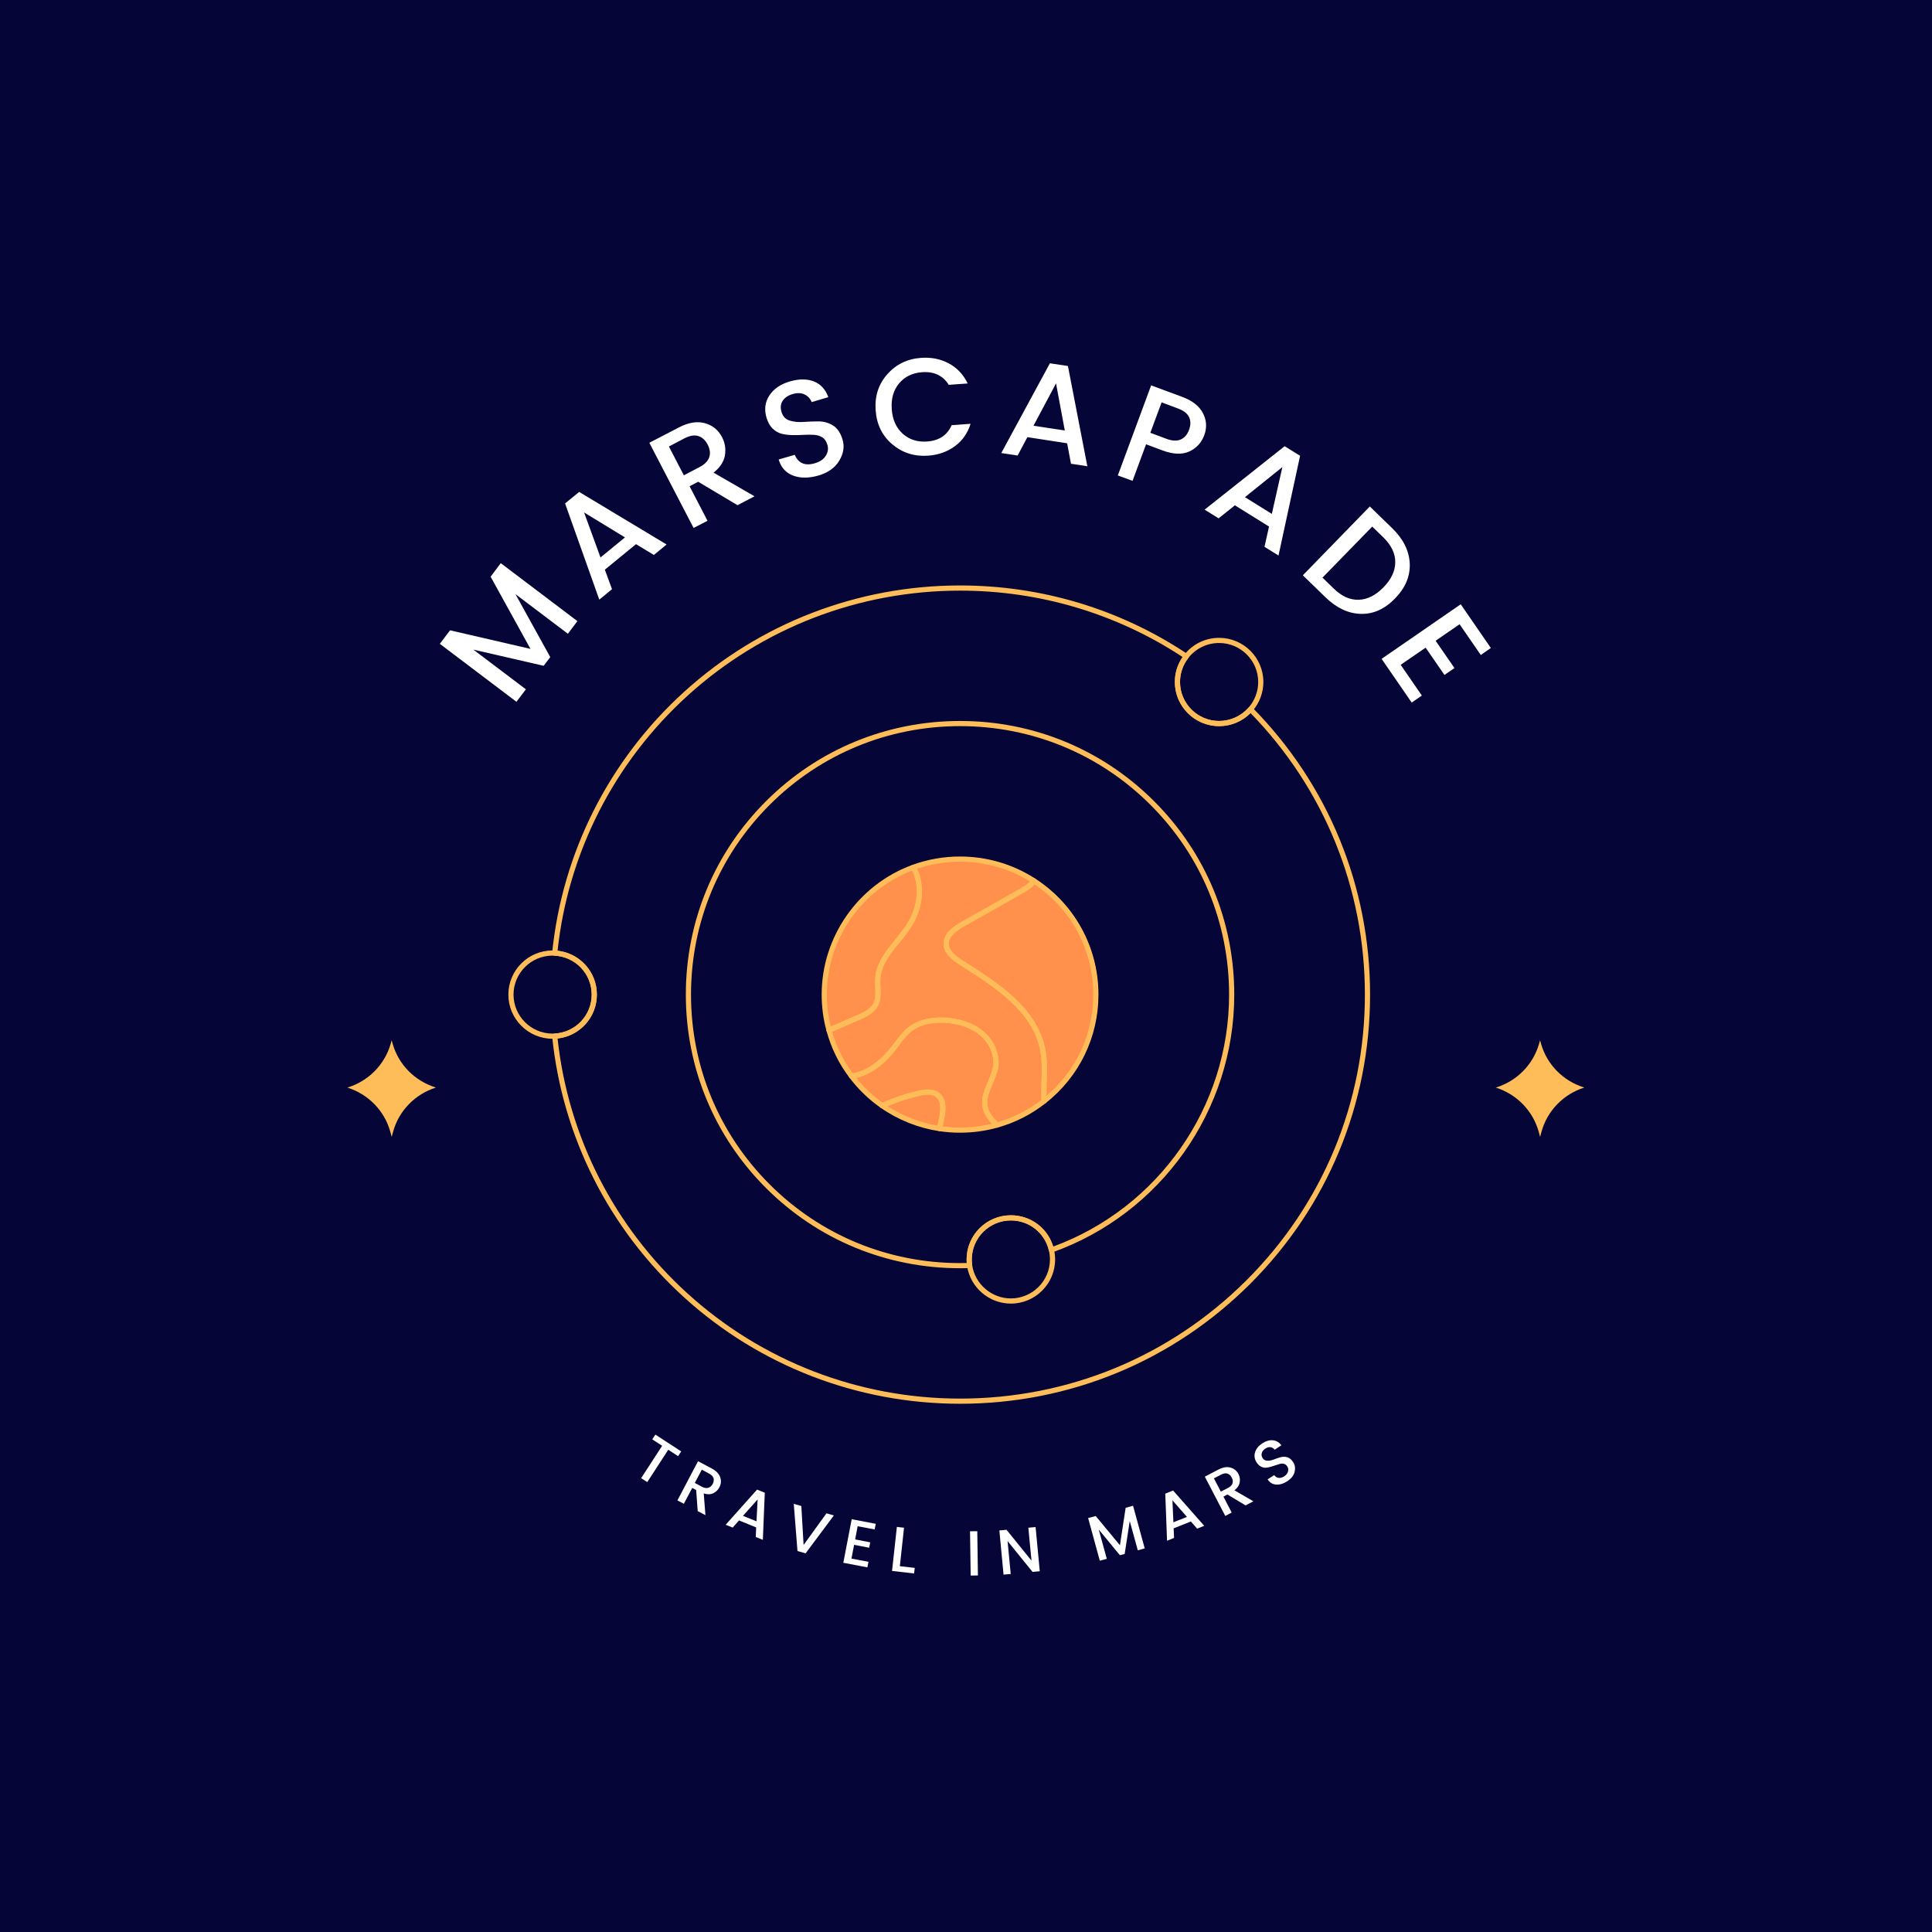 <?xml version="1.0" encoding="UTF-8"?>
<svg xmlns="http://www.w3.org/2000/svg" xmlns:xlink="http://www.w3.org/1999/xlink" width="375pt" height="375pt" viewBox="0 0 375 375" version="1.2">
<defs>
<g>
<symbol overflow="visible" id="glyph0-0">
<path style="stroke:none;" d="M 6.766 -5.031 L 2.859 0.969 L 5.75 2.844 L 9.656 -3.156 Z M 1.766 1.156 L 6.484 -6.109 L 10.75 -3.344 L 6.031 3.922 Z M 1.766 1.156 "/>
</symbol>
<symbol overflow="visible" id="glyph0-1">
<path style="stroke:none;" d="M 4.484 -6.016 L 5.094 -6.938 L 10.109 -3.672 L 9.5 -2.75 L 7.594 -4 L 3.516 2.281 L 2.328 1.516 L 6.406 -4.766 Z M 4.484 -6.016 "/>
</symbol>
<symbol overflow="visible" id="glyph1-0">
<path style="stroke:none;" d="M 6.266 -5.641 L 2.922 0.703 L 5.984 2.312 L 9.328 -4.031 Z M 1.859 0.984 L 5.891 -6.672 L 10.391 -4.312 L 6.359 3.344 Z M 1.859 0.984 "/>
</symbol>
<symbol overflow="visible" id="glyph1-1">
<path style="stroke:none;" d="M 3.688 -2 L 2.062 1.078 L 0.812 0.422 L 4.812 -7.188 L 7.438 -5.797 C 8.312 -5.336 8.867 -4.77 9.109 -4.094 C 9.348 -3.414 9.297 -2.754 8.953 -2.109 C 8.68 -1.598 8.285 -1.219 7.766 -0.969 C 7.242 -0.719 6.629 -0.707 5.922 -0.938 L 6.25 3.281 L 4.75 2.5 L 4.453 -1.594 Z M 5.547 -5.547 L 4.188 -2.969 L 5.562 -2.234 C 6.039 -1.984 6.457 -1.914 6.812 -2.031 C 7.176 -2.145 7.461 -2.398 7.672 -2.797 C 7.879 -3.203 7.926 -3.578 7.812 -3.922 C 7.695 -4.266 7.398 -4.562 6.922 -4.812 Z M 5.547 -5.547 "/>
</symbol>
<symbol overflow="visible" id="glyph2-0">
<path style="stroke:none;" d="M 5.672 -6.234 L 2.984 0.406 L 6.188 1.703 L 8.875 -4.938 Z M 1.953 0.797 L 5.203 -7.219 L 9.906 -5.312 L 6.656 2.703 Z M 1.953 0.797 "/>
</symbol>
<symbol overflow="visible" id="glyph2-1">
<path style="stroke:none;" d="M 6.234 2.531 L 6.312 0.672 L 2.984 -0.688 L 1.75 0.703 L 0.391 0.156 L 6.484 -6.672 L 7.984 -6.062 L 7.609 3.078 Z M 3.75 -1.578 L 6.375 -0.516 L 6.594 -4.766 Z M 3.75 -1.578 "/>
</symbol>
<symbol overflow="visible" id="glyph3-0">
<path style="stroke:none;" d="M 5.016 -6.781 L 3.016 0.094 L 6.328 1.062 L 8.328 -5.812 Z M 2.031 0.594 L 4.438 -7.719 L 9.312 -6.312 L 6.906 2 Z M 2.031 0.594 "/>
</symbol>
<symbol overflow="visible" id="glyph3-1">
<path style="stroke:none;" d="M 3.328 0.969 L 2.609 -8.188 L 4.078 -7.766 L 4.516 -0.203 L 8.953 -6.344 L 10.391 -5.938 L 4.906 1.422 Z M 3.328 0.969 "/>
</symbol>
<symbol overflow="visible" id="glyph4-0">
<path style="stroke:none;" d="M 4.359 -7.219 L 3.016 -0.188 L 6.406 0.469 L 7.75 -6.562 Z M 2.078 0.391 L 3.703 -8.109 L 8.688 -7.141 L 7.062 1.359 Z M 2.078 0.391 "/>
</symbol>
<symbol overflow="visible" id="glyph4-1">
<path style="stroke:none;" d="M 7.203 -7.391 L 6.984 -6.297 L 3.688 -6.922 L 3.203 -4.359 L 6.125 -3.797 L 5.922 -2.75 L 3 -3.312 L 2.484 -0.641 L 5.781 -0.016 L 5.578 1.062 L 0.906 0.172 L 2.531 -8.281 Z M 7.203 -7.391 "/>
</symbol>
<symbol overflow="visible" id="glyph5-0">
<path style="stroke:none;" d="M 3.766 -7.531 L 2.984 -0.422 L 6.422 -0.047 L 7.203 -7.156 Z M 2.094 0.234 L 3.047 -8.375 L 8.094 -7.828 L 7.141 0.781 Z M 2.094 0.234 "/>
</symbol>
<symbol overflow="visible" id="glyph5-1">
<path style="stroke:none;" d="M 1.859 -8.453 L 3.25 -8.297 L 2.438 -0.828 L 5.328 -0.5 L 5.203 0.578 L 0.922 0.094 Z M 1.859 -8.453 "/>
</symbol>
<symbol overflow="visible" id="glyph6-0">
<path style="stroke:none;" d="M 2.812 -7.953 L 2.906 -0.797 L 6.359 -0.844 L 6.266 -8 Z M 2.109 -0.031 L 1.984 -8.688 L 7.062 -8.75 L 7.188 -0.094 Z M 2.109 -0.031 "/>
</symbol>
<symbol overflow="visible" id="glyph6-1">
<path style="stroke:none;" d="M 0.922 -0.016 L 0.797 -8.609 L 2.203 -8.625 L 2.328 -0.031 Z M 0.922 -0.016 "/>
</symbol>
<symbol overflow="visible" id="glyph7-0">
<path style="stroke:none;" d="M 2.156 -8.156 L 2.828 -1.031 L 6.266 -1.344 L 5.594 -8.469 Z M 2.094 -0.203 L 1.281 -8.828 L 6.344 -9.297 L 7.156 -0.672 Z M 2.094 -0.203 "/>
</symbol>
<symbol overflow="visible" id="glyph7-1">
<path style="stroke:none;" d="M 5.734 -9.203 L 7.141 -9.328 L 7.953 -0.75 L 6.547 -0.625 L 1.703 -6.609 L 2.312 -0.219 L 0.922 -0.094 L 0.109 -8.672 L 1.5 -8.797 L 6.344 -2.812 Z M 5.734 -9.203 "/>
</symbol>
<symbol overflow="visible" id="glyph8-0">
<path style="stroke:none;" d="M 0.719 -8.391 L 2.609 -1.484 L 5.938 -2.406 L 4.047 -9.312 Z M 2.031 -0.562 L -0.25 -8.906 L 4.656 -10.25 L 6.938 -1.906 Z M 2.031 -0.562 "/>
</symbol>
<symbol overflow="visible" id="glyph8-1">
<path style="stroke:none;" d="M 7.344 -10.922 L 9.609 -2.641 L 8.266 -2.266 L 6.703 -7.953 L 5.719 -1.562 L 4.797 -1.312 L 0.688 -6.297 L 2.25 -0.609 L 0.891 -0.25 L -1.375 -8.531 L 0.094 -8.922 L 4.797 -3.25 L 5.906 -10.516 Z M 7.344 -10.922 "/>
</symbol>
<symbol overflow="visible" id="glyph9-0">
<path style="stroke:none;" d="M -0.219 -8.422 L 2.438 -1.781 L 5.641 -3.078 L 2.984 -9.719 Z M 1.953 -0.781 L -1.266 -8.812 L 3.453 -10.703 L 6.672 -2.672 Z M 1.953 -0.781 "/>
</symbol>
<symbol overflow="visible" id="glyph9-1">
<path style="stroke:none;" d="M 6.234 -2.5 L 5.016 -3.891 L 1.672 -2.562 L 1.75 -0.703 L 0.391 -0.156 L 0.047 -9.297 L 1.562 -9.906 L 7.609 -3.047 Z M 1.625 -3.734 L 4.25 -4.781 L 1.438 -8 Z M 1.625 -3.734 "/>
</symbol>
<symbol overflow="visible" id="glyph10-0">
<path style="stroke:none;" d="M -1.062 -8.359 L 2.25 -2.016 L 5.312 -3.609 L 2 -9.953 Z M 1.875 -0.969 L -2.125 -8.641 L 2.375 -10.984 L 6.375 -3.312 Z M 1.875 -0.969 "/>
</symbol>
<symbol overflow="visible" id="glyph10-1">
<path style="stroke:none;" d="M 0.453 -4.172 L 2.062 -1.078 L 0.812 -0.422 L -3.156 -8.047 L -0.516 -9.422 C 0.348 -9.867 1.125 -10 1.812 -9.812 C 2.508 -9.625 3.031 -9.203 3.375 -8.547 C 3.633 -8.047 3.711 -7.508 3.609 -6.938 C 3.516 -6.363 3.176 -5.848 2.594 -5.391 L 6.266 -3.266 L 4.75 -2.469 L 1.234 -4.578 Z M -1.391 -7.719 L -0.047 -5.141 L 1.344 -5.859 C 1.82 -6.109 2.113 -6.406 2.219 -6.75 C 2.332 -7.102 2.281 -7.477 2.062 -7.875 C 1.852 -8.281 1.578 -8.535 1.234 -8.641 C 0.891 -8.754 0.477 -8.688 0 -8.438 Z M -1.391 -7.719 "/>
</symbol>
<symbol overflow="visible" id="glyph11-0">
<path style="stroke:none;" d="M -1.844 -8.234 L 2.047 -2.219 L 4.953 -4.094 L 1.062 -10.109 Z M 1.766 -1.141 L -2.938 -8.406 L 1.328 -11.172 L 6.031 -3.906 Z M 1.766 -1.141 "/>
</symbol>
<symbol overflow="visible" id="glyph11-1">
<path style="stroke:none;" d="M -1.062 -8.297 C -1.414 -8.066 -1.645 -7.785 -1.75 -7.453 C -1.863 -7.129 -1.812 -6.797 -1.594 -6.453 C -1.375 -6.117 -1.07 -5.945 -0.688 -5.938 C -0.312 -5.926 0.086 -6 0.516 -6.156 C 0.941 -6.32 1.375 -6.469 1.812 -6.594 C 2.258 -6.727 2.707 -6.738 3.156 -6.625 C 3.602 -6.508 4 -6.18 4.344 -5.641 C 4.695 -5.109 4.785 -4.484 4.609 -3.766 C 4.43 -3.055 3.961 -2.457 3.203 -1.969 C 2.453 -1.477 1.723 -1.258 1.016 -1.312 C 0.316 -1.363 -0.227 -1.703 -0.625 -2.328 L 0.656 -3.141 C 0.875 -2.836 1.148 -2.66 1.484 -2.609 C 1.828 -2.555 2.195 -2.656 2.594 -2.906 C 2.988 -3.164 3.234 -3.477 3.328 -3.844 C 3.43 -4.207 3.391 -4.531 3.203 -4.812 C 3.016 -5.094 2.801 -5.266 2.562 -5.328 C 2.32 -5.398 2.062 -5.398 1.781 -5.328 C 1.5 -5.254 1.203 -5.16 0.891 -5.047 C 0.586 -4.941 0.273 -4.844 -0.047 -4.75 C -0.379 -4.656 -0.695 -4.598 -1 -4.578 C -1.312 -4.566 -1.625 -4.645 -1.938 -4.812 C -2.25 -4.977 -2.523 -5.242 -2.766 -5.609 C -3.172 -6.242 -3.27 -6.898 -3.062 -7.578 C -2.852 -8.254 -2.391 -8.828 -1.672 -9.297 C -0.953 -9.766 -0.27 -9.969 0.375 -9.906 C 1.031 -9.852 1.586 -9.531 2.047 -8.938 L 0.75 -8.078 C 0.531 -8.348 0.266 -8.508 -0.047 -8.562 C -0.367 -8.613 -0.707 -8.523 -1.062 -8.297 Z M -1.062 -8.297 "/>
</symbol>
<symbol overflow="visible" id="glyph12-0">
<path style="stroke:none;" d="M -9.859 -15.422 L 2.516 -6.062 L 7.031 -12.016 L -5.344 -21.375 Z M 2.766 -3.656 L -12.234 -15 L -5.609 -23.766 L 9.391 -12.422 Z M 2.766 -3.656 "/>
</symbol>
<symbol overflow="visible" id="glyph12-1">
<path style="stroke:none;" d="M -1.828 -28.516 L 13.047 -17.266 L 11.203 -14.812 L 1.016 -22.516 L 7.781 -10.281 L 6.5 -8.594 L -7.141 -11.734 L 3.047 -4.031 L 1.219 -1.609 L -13.656 -12.859 L -11.672 -15.484 L 3.938 -11.875 L -3.797 -25.891 Z M -1.828 -28.516 "/>
</symbol>
<symbol overflow="visible" id="glyph13-0">
<path style="stroke:none;" d="M -5.953 -17.312 L 3.875 -5.297 L 9.656 -10.031 L -0.172 -22.047 Z M 3.547 -2.906 L -8.359 -17.453 L 0.141 -24.422 L 12.047 -9.875 Z M 3.547 -2.906 "/>
</symbol>
<symbol overflow="visible" id="glyph13-1">
<path style="stroke:none;" d="M 11.297 -9.25 L 7.828 -11.344 L 1.781 -6.391 L 3.172 -2.609 L 0.703 -0.578 L -5.938 -19.25 L -3.203 -21.484 L 13.766 -11.281 Z M 0.938 -8.766 L 5.688 -12.656 L -2.25 -17.5 Z M 0.938 -8.766 "/>
</symbol>
<symbol overflow="visible" id="glyph14-0">
<path style="stroke:none;" d="M -2.266 -18.156 L 4.891 -4.391 L 11.516 -7.828 L 4.359 -21.594 Z M 4.062 -2.109 L -4.609 -18.781 L 5.156 -23.859 L 13.828 -7.188 Z M 4.062 -2.109 "/>
</symbol>
<symbol overflow="visible" id="glyph14-1">
<path style="stroke:none;" d="M 1 -9.031 L 4.484 -2.328 L 1.781 -0.938 L -6.812 -17.469 L -1.094 -20.438 C 0.77 -21.406 2.445 -21.688 3.938 -21.281 C 5.438 -20.883 6.562 -19.973 7.312 -18.547 C 7.883 -17.43 8.066 -16.254 7.859 -15.016 C 7.648 -13.785 6.914 -12.672 5.656 -11.672 L 13.609 -7.078 L 10.297 -5.359 L 2.672 -9.906 Z M -3.016 -16.75 L -0.109 -11.156 L 2.906 -12.734 C 3.926 -13.266 4.562 -13.906 4.812 -14.656 C 5.07 -15.406 4.973 -16.223 4.516 -17.109 C 4.055 -17.992 3.441 -18.551 2.672 -18.781 C 1.91 -19.008 1.02 -18.859 0 -18.328 Z M -3.016 -16.75 "/>
</symbol>
<symbol overflow="visible" id="glyph15-0">
<path style="stroke:none;" d="M 1.297 -18.25 L 5.656 -3.359 L 12.812 -5.453 L 8.453 -20.344 Z M 4.391 -1.281 L -0.875 -19.328 L 9.688 -22.422 L 14.953 -4.375 Z M 4.391 -1.281 "/>
</symbol>
<symbol overflow="visible" id="glyph15-1">
<path style="stroke:none;" d="M 2.891 -17.906 C 2.016 -17.656 1.367 -17.227 0.953 -16.625 C 0.535 -16.02 0.453 -15.289 0.703 -14.438 C 0.953 -13.582 1.469 -13.023 2.25 -12.766 C 3.031 -12.516 3.91 -12.422 4.891 -12.484 C 5.879 -12.555 6.875 -12.594 7.875 -12.594 C 8.883 -12.602 9.82 -12.344 10.688 -11.812 C 11.551 -11.281 12.176 -10.352 12.562 -9.031 C 12.957 -7.707 12.742 -6.359 11.922 -4.984 C 11.109 -3.609 9.766 -2.645 7.891 -2.094 C 6.023 -1.551 4.379 -1.547 2.953 -2.078 C 1.535 -2.617 0.602 -3.66 0.156 -5.203 L 3.281 -6.109 C 3.582 -5.348 4.055 -4.812 4.703 -4.5 C 5.359 -4.188 6.18 -4.176 7.172 -4.469 C 8.172 -4.758 8.879 -5.242 9.297 -5.922 C 9.723 -6.609 9.832 -7.301 9.625 -8 C 9.426 -8.707 9.094 -9.207 8.625 -9.5 C 8.164 -9.789 7.629 -9.953 7.016 -9.984 C 6.398 -10.023 5.734 -10.023 5.016 -9.984 C 4.297 -9.941 3.566 -9.926 2.828 -9.938 C 2.098 -9.945 1.406 -10.031 0.75 -10.188 C 0.094 -10.352 -0.5 -10.695 -1.031 -11.219 C -1.562 -11.738 -1.957 -12.453 -2.219 -13.359 C -2.676 -14.93 -2.484 -16.359 -1.641 -17.641 C -0.797 -18.922 0.516 -19.82 2.297 -20.344 C 4.086 -20.863 5.645 -20.867 6.969 -20.359 C 8.289 -19.848 9.234 -18.828 9.797 -17.297 L 6.562 -16.344 C 6.289 -17.02 5.828 -17.516 5.172 -17.828 C 4.523 -18.141 3.766 -18.164 2.891 -17.906 Z M 2.891 -17.906 "/>
</symbol>
<symbol overflow="visible" id="glyph16-0">
<path style="stroke:none;" d="M 5.109 -17.562 L 6.219 -2.094 L 13.672 -2.625 L 12.562 -18.094 Z M 4.562 -0.328 L 3.219 -19.078 L 14.188 -19.859 L 15.531 -1.109 Z M 4.562 -0.328 "/>
</symbol>
<symbol overflow="visible" id="glyph16-1">
<path style="stroke:none;" d="M 10.5 -0.594 C 7.844 -0.406 5.531 -1.133 3.562 -2.781 C 1.594 -4.438 0.508 -6.641 0.312 -9.391 C 0.113 -12.148 0.867 -14.488 2.578 -16.406 C 4.285 -18.332 6.469 -19.391 9.125 -19.578 C 11.102 -19.723 12.898 -19.363 14.516 -18.5 C 16.129 -17.633 17.348 -16.336 18.172 -14.609 L 14.5 -14.344 C 13.375 -16.145 11.648 -16.961 9.328 -16.797 C 7.453 -16.66 5.961 -15.938 4.859 -14.625 C 3.766 -13.312 3.289 -11.641 3.438 -9.609 C 3.582 -7.586 4.289 -6.004 5.562 -4.859 C 6.844 -3.711 8.422 -3.207 10.297 -3.344 C 12.617 -3.508 14.207 -4.566 15.062 -6.516 L 18.734 -6.781 C 18.16 -4.945 17.141 -3.492 15.672 -2.422 C 14.203 -1.348 12.477 -0.738 10.5 -0.594 Z M 10.5 -0.594 "/>
</symbol>
<symbol overflow="visible" id="glyph17-0">
<path style="stroke:none;" d="M 8.875 -15.984 L 6.531 -0.656 L 13.922 0.469 L 16.266 -14.859 Z M 4.531 0.688 L 7.375 -17.891 L 18.234 -16.219 L 15.391 2.359 Z M 4.531 0.688 "/>
</symbol>
<symbol overflow="visible" id="glyph17-1">
<path style="stroke:none;" d="M 14.422 2.219 L 13.672 -1.75 L 5.953 -2.938 L 4.062 0.625 L 0.891 0.141 L 10.328 -17.281 L 13.828 -16.75 L 17.594 2.703 Z M 7.141 -5.156 L 13.219 -4.234 L 11.516 -13.375 Z M 7.141 -5.156 "/>
</symbol>
<symbol overflow="visible" id="glyph18-0">
<path style="stroke:none;" d="M 11.922 -13.891 L 6.531 0.672 L 13.531 3.266 L 18.922 -11.297 Z M 4.297 1.594 L 10.812 -16.031 L 21.125 -12.219 L 14.609 5.406 Z M 4.297 1.594 "/>
</symbol>
<symbol overflow="visible" id="glyph18-1">
<path style="stroke:none;" d="M 14.391 -14.547 C 16.367 -13.816 17.711 -12.758 18.422 -11.375 C 19.129 -10 19.211 -8.578 18.672 -7.109 C 18.129 -5.648 17.16 -4.598 15.766 -3.953 C 14.379 -3.316 12.641 -3.383 10.547 -4.156 L 7.375 -5.344 L 4.75 1.75 L 1.891 0.703 L 8.359 -16.781 Z M 8.203 -7.578 L 11.375 -6.391 C 12.469 -5.992 13.379 -5.957 14.109 -6.281 C 14.836 -6.602 15.375 -7.227 15.719 -8.156 C 16.062 -9.094 16.062 -9.914 15.719 -10.625 C 15.375 -11.344 14.656 -11.898 13.562 -12.297 L 10.391 -13.484 Z M 8.203 -7.578 "/>
</symbol>
<symbol overflow="visible" id="glyph19-0">
<path style="stroke:none;" d="M 14.469 -11.203 L 6.266 1.969 L 12.609 5.906 L 20.812 -7.266 Z M 3.891 2.422 L 13.812 -13.547 L 23.156 -7.75 L 13.234 8.219 Z M 3.891 2.422 "/>
</symbol>
<symbol overflow="visible" id="glyph19-1">
<path style="stroke:none;" d="M 12.391 7.703 L 13.266 3.766 L 6.641 -0.359 L 3.484 2.172 L 0.766 0.484 L 16.297 -11.828 L 19.297 -9.969 L 15.109 9.391 Z M 8.594 -1.938 L 13.812 1.312 L 15.859 -7.781 Z M 8.594 -1.938 "/>
</symbol>
<symbol overflow="visible" id="glyph20-0">
<path style="stroke:none;" d="M 16.531 -7.844 L 5.703 3.266 L 11.047 8.484 L 21.875 -2.625 Z M 3.281 3.188 L 16.391 -10.281 L 24.266 -2.594 L 11.156 10.875 Z M 3.281 3.188 "/>
</symbol>
<symbol overflow="visible" id="glyph20-1">
<path style="stroke:none;" d="M 5.25 1.859 L 7.422 3.969 C 8.973 5.488 10.598 6.219 12.297 6.156 C 13.992 6.094 15.594 5.285 17.094 3.734 C 18.602 2.191 19.363 0.578 19.375 -1.109 C 19.395 -2.805 18.629 -4.414 17.078 -5.938 L 14.906 -8.047 Z M 18.797 -7.719 C 20.953 -5.613 22.082 -3.328 22.188 -0.859 C 22.289 1.598 21.336 3.852 19.328 5.906 C 17.328 7.969 15.109 8.961 12.672 8.891 C 10.242 8.828 7.953 7.742 5.797 5.641 L 1.438 1.406 L 14.438 -11.953 Z M 18.797 -7.719 "/>
</symbol>
<symbol overflow="visible" id="glyph21-0">
<path style="stroke:none;" d="M 17.734 -4.5 L 4.953 4.297 L 9.188 10.453 L 21.969 1.656 Z M 2.594 3.766 L 18.062 -6.906 L 24.312 2.156 L 8.844 12.828 Z M 2.594 3.766 "/>
</symbol>
<symbol overflow="visible" id="glyph21-1">
<path style="stroke:none;" d="M 22.344 -0.453 L 20.391 0.906 L 16.281 -5.062 L 11.625 -1.859 L 15.281 3.438 L 13.344 4.781 L 9.688 -0.516 L 4.844 2.812 L 8.953 8.781 L 6.984 10.141 L 1.141 1.656 L 16.5 -8.938 Z M 22.344 -0.453 "/>
</symbol>
</g>
<clipPath id="clip1">
  <path d="M 67.395 201.918 L 84.645 201.918 L 84.645 220.668 L 67.395 220.668 Z M 67.395 201.918 "/>
</clipPath>
<clipPath id="clip2">
  <path d="M 290.297 201.918 L 307.547 201.918 L 307.547 220.668 L 290.297 220.668 Z M 290.297 201.918 "/>
</clipPath>
<clipPath id="clip3">
  <path d="M 107 113.637 L 265.93 113.637 L 265.93 272.469 L 107 272.469 Z M 107 113.637 "/>
</clipPath>
<clipPath id="clip4">
  <path d="M 98.68 184.152 L 115.895 184.152 L 115.895 201.863 L 98.68 201.863 Z M 98.68 184.152 "/>
</clipPath>
</defs>
<g id="surface1">
<rect x="0" y="0" width="375" height="375" style="fill:rgb(100%,100%,100%);fill-opacity:1;stroke:none;"/>
<rect x="0" y="0" width="375" height="375" style="fill:rgb(100%,100%,100%);fill-opacity:1;stroke:none;"/>
<rect x="0" y="0" width="375" height="375" style="fill:rgb(2.35%,1.959%,21.57%);fill-opacity:1;stroke:none;"/>
<g style="fill:rgb(100%,100%,100%);fill-opacity:1;">
  <use xlink:href="#glyph0-1" x="122.117" y="285.393"/>
</g>
<g style="fill:rgb(100%,100%,100%);fill-opacity:1;">
  <use xlink:href="#glyph1-1" x="130.673" y="290.807"/>
</g>
<g style="fill:rgb(100%,100%,100%);fill-opacity:1;">
  <use xlink:href="#glyph2-1" x="140.461" y="295.801"/>
</g>
<g style="fill:rgb(100%,100%,100%);fill-opacity:1;">
  <use xlink:href="#glyph3-1" x="151.461" y="300.082"/>
</g>
<g style="fill:rgb(100%,100%,100%);fill-opacity:1;">
  <use xlink:href="#glyph4-1" x="162.782" y="303.162"/>
</g>
<g style="fill:rgb(100%,100%,100%);fill-opacity:1;">
  <use xlink:href="#glyph5-1" x="172.223" y="304.825"/>
</g>
<g style="fill:rgb(100%,100%,100%);fill-opacity:1;">
  <use xlink:href="#glyph6-1" x="187.486" y="305.829"/>
</g>
<g style="fill:rgb(100%,100%,100%);fill-opacity:1;">
  <use xlink:href="#glyph7-1" x="193.867" y="305.729"/>
</g>
<g style="fill:rgb(100%,100%,100%);fill-opacity:1;">
  <use xlink:href="#glyph8-1" x="212.58" y="303.181"/>
</g>
<g style="fill:rgb(100%,100%,100%);fill-opacity:1;">
  <use xlink:href="#glyph9-1" x="226.132" y="299.21"/>
</g>
<g style="fill:rgb(100%,100%,100%);fill-opacity:1;">
  <use xlink:href="#glyph10-1" x="237.012" y="294.664"/>
</g>
<g style="fill:rgb(100%,100%,100%);fill-opacity:1;">
  <use xlink:href="#glyph11-1" x="246.67" y="289.462"/>
</g>
<g clip-path="url(#clip1)" clip-rule="nonzero">
<path style=" stroke:none;fill-rule:nonzero;fill:rgb(100%,74.12%,34.9%);fill-opacity:1;" d="M 67.426 211.098 L 67.531 211.066 C 71.543 209.809 74.645 206.652 75.809 202.668 L 76.02 201.918 L 76.234 202.668 C 77.391 206.652 80.5 209.801 84.512 211.062 L 84.617 211.09 C 80.555 212.375 77.422 215.598 76.305 219.656 L 76.027 220.668 L 75.754 219.656 C 74.629 215.598 71.488 212.375 67.426 211.098 Z M 67.426 211.098 "/>
</g>
<g clip-path="url(#clip2)" clip-rule="nonzero">
<path style=" stroke:none;fill-rule:nonzero;fill:rgb(100%,74.12%,34.9%);fill-opacity:1;" d="M 290.328 211.098 L 290.434 211.066 C 294.445 209.809 297.547 206.652 298.711 202.668 L 298.922 201.918 L 299.137 202.668 C 300.293 206.652 303.402 209.801 307.414 211.062 L 307.52 211.09 C 303.453 212.375 300.324 215.598 299.207 219.656 L 298.93 220.668 L 298.656 219.656 C 297.531 215.598 294.391 212.375 290.328 211.098 Z M 290.328 211.098 "/>
</g>
<g style="fill:rgb(100%,100%,100%);fill-opacity:1;">
  <use xlink:href="#glyph12-1" x="99.025" y="137.826"/>
</g>
<g style="fill:rgb(100%,100%,100%);fill-opacity:1;">
  <use xlink:href="#glyph13-1" x="115.619" y="116.966"/>
</g>
<g style="fill:rgb(100%,100%,100%);fill-opacity:1;">
  <use xlink:href="#glyph14-1" x="132.846" y="103.412"/>
</g>
<g style="fill:rgb(100%,100%,100%);fill-opacity:1;">
  <use xlink:href="#glyph15-1" x="150.985" y="94.388"/>
</g>
<g style="fill:rgb(100%,100%,100%);fill-opacity:1;">
  <use xlink:href="#glyph16-1" x="169.652" y="89.04"/>
</g>
<g style="fill:rgb(100%,100%,100%);fill-opacity:1;">
  <use xlink:href="#glyph17-1" x="193.458" y="87.794"/>
</g>
<g style="fill:rgb(100%,100%,100%);fill-opacity:1;">
  <use xlink:href="#glyph18-1" x="215.076" y="91.582"/>
</g>
<g style="fill:rgb(100%,100%,100%);fill-opacity:1;">
  <use xlink:href="#glyph19-1" x="233.049" y="98.437"/>
</g>
<g style="fill:rgb(100%,100%,100%);fill-opacity:1;">
  <use xlink:href="#glyph20-1" x="251.443" y="110.259"/>
</g>
<g style="fill:rgb(100%,100%,100%);fill-opacity:1;">
  <use xlink:href="#glyph21-1" x="267.026" y="126.227"/>
</g>
<path style=" stroke:none;fill-rule:nonzero;fill:rgb(100%,56.859%,30.199%);fill-opacity:1;" d="M 186.477 166.355 C 185.605 166.355 184.734 166.398 183.863 166.484 C 182.996 166.57 182.133 166.699 181.277 166.871 C 180.418 167.039 179.574 167.25 178.738 167.504 C 177.902 167.758 177.082 168.051 176.273 168.387 C 175.469 168.723 174.68 169.094 173.91 169.504 C 173.141 169.918 172.391 170.367 171.664 170.852 C 170.938 171.336 170.238 171.855 169.562 172.41 C 168.887 172.965 168.242 173.547 167.625 174.168 C 167.008 174.785 166.422 175.43 165.867 176.105 C 165.312 176.781 164.793 177.48 164.309 178.207 C 163.824 178.934 163.375 179.68 162.965 180.449 C 162.551 181.223 162.18 182.008 161.844 182.816 C 161.512 183.621 161.219 184.445 160.965 185.281 C 160.711 186.113 160.5 186.961 160.328 187.816 C 160.156 188.676 160.031 189.535 159.945 190.406 C 159.859 191.273 159.816 192.145 159.816 193.02 C 159.816 193.891 159.859 194.762 159.945 195.633 C 160.031 196.5 160.156 197.363 160.328 198.219 C 160.5 199.078 160.711 199.922 160.965 200.758 C 161.219 201.594 161.512 202.414 161.844 203.223 C 162.18 204.027 162.551 204.816 162.965 205.586 C 163.375 206.359 163.824 207.105 164.309 207.832 C 164.793 208.559 165.312 209.258 165.867 209.934 C 166.422 210.609 167.008 211.254 167.625 211.871 C 168.242 212.488 168.887 213.074 169.562 213.629 C 170.238 214.184 170.938 214.703 171.664 215.188 C 172.391 215.672 173.141 216.121 173.91 216.531 C 174.68 216.945 175.469 217.316 176.273 217.652 C 177.082 217.984 177.902 218.281 178.738 218.531 C 179.574 218.785 180.418 219 181.277 219.168 C 182.133 219.34 182.996 219.469 183.863 219.551 C 184.734 219.637 185.605 219.68 186.477 219.68 C 187.352 219.68 188.223 219.637 189.09 219.551 C 189.961 219.469 190.824 219.34 191.68 219.168 C 192.535 219 193.383 218.785 194.219 218.531 C 195.051 218.281 195.875 217.984 196.68 217.652 C 197.488 217.316 198.277 216.945 199.047 216.531 C 199.816 216.121 200.562 215.672 201.289 215.188 C 202.016 214.703 202.715 214.184 203.391 213.629 C 204.066 213.074 204.715 212.488 205.332 211.871 C 205.949 211.254 206.535 210.609 207.086 209.934 C 207.641 209.258 208.16 208.559 208.645 207.832 C 209.133 207.105 209.578 206.359 209.992 205.586 C 210.402 204.816 210.777 204.027 211.109 203.223 C 211.445 202.414 211.738 201.594 211.992 200.758 C 212.246 199.922 212.457 199.078 212.629 198.219 C 212.797 197.363 212.926 196.5 213.012 195.633 C 213.098 194.762 213.141 193.891 213.141 193.02 C 213.141 192.145 213.098 191.273 213.012 190.406 C 212.926 189.535 212.797 188.676 212.629 187.816 C 212.457 186.961 212.246 186.113 211.992 185.281 C 211.738 184.445 211.445 183.621 211.109 182.816 C 210.777 182.008 210.402 181.223 209.992 180.449 C 209.578 179.68 209.133 178.934 208.645 178.207 C 208.16 177.48 207.641 176.781 207.086 176.105 C 206.535 175.43 205.949 174.785 205.332 174.168 C 204.715 173.547 204.066 172.965 203.391 172.41 C 202.715 171.855 202.016 171.336 201.289 170.852 C 200.562 170.367 199.816 169.918 199.047 169.504 C 198.277 169.094 197.488 168.723 196.68 168.387 C 195.875 168.051 195.051 167.758 194.219 167.504 C 193.383 167.25 192.535 167.039 191.68 166.871 C 190.824 166.699 189.961 166.57 189.09 166.484 C 188.223 166.398 187.352 166.355 186.477 166.355 Z M 186.477 166.355 "/>
<path style=" stroke:none;fill-rule:nonzero;fill:rgb(100%,74.12%,34.9%);fill-opacity:1;" d="M 177.047 168.965 C 167.125 172.781 160.488 182.406 160.488 193.051 C 160.488 195.156 160.742 197.246 161.242 199.266 L 163.012 198.504 C 164.109 198.027 165.211 197.551 166.309 197.074 C 167.691 196.48 168.883 195.898 169.469 194.836 C 169.984 193.91 169.938 192.797 169.887 191.621 C 169.863 191.031 169.832 190.422 169.883 189.82 C 170.102 186.891 171.973 184.586 173.785 182.352 C 174.691 181.234 175.625 180.078 176.336 178.867 C 177.961 176.082 178.383 172.766 177.465 169.992 C 177.348 169.641 177.207 169.297 177.047 168.965 Z M 159.484 193.051 C 159.484 181.836 166.57 171.719 177.117 167.867 C 177.348 167.785 177.605 167.883 177.727 168.098 C 178.004 168.602 178.238 169.129 178.418 169.676 C 179.426 172.719 178.973 176.344 177.203 179.371 C 176.457 180.648 175.496 181.836 174.562 182.984 C 172.773 185.191 171.082 187.281 170.883 189.898 C 170.84 190.438 170.863 190.992 170.891 191.578 C 170.941 192.84 171 194.152 170.352 195.32 C 169.551 196.77 167.91 197.48 166.707 197.996 C 165.609 198.473 164.508 198.949 163.41 199.422 L 161.105 200.418 C 160.973 200.477 160.82 200.473 160.688 200.41 C 160.555 200.348 160.457 200.23 160.422 200.09 C 159.797 197.809 159.484 195.441 159.484 193.051 "/>
<path style=" stroke:none;fill-rule:nonzero;fill:rgb(100%,74.12%,34.9%);fill-opacity:1;" d="M 200.773 171.629 C 200.164 172.422 199.277 172.926 198.488 173.379 L 187.141 179.801 C 185.746 180.59 184.148 181.684 184.148 183.164 C 184.148 183.168 184.148 183.172 184.148 183.176 C 184.16 184.539 185.516 185.586 186.84 186.426 C 193.652 190.746 201.379 195.641 202.906 203.742 C 203.285 205.742 203.227 207.789 203.164 209.77 C 203.137 210.727 203.109 211.711 203.133 212.684 C 208.91 207.773 212.203 200.672 212.203 193.051 C 212.203 184.414 207.941 176.441 200.773 171.629 Z M 183.145 183.164 C 183.145 181.168 185.012 179.855 186.645 178.93 L 197.992 172.508 C 198.773 172.062 199.66 171.555 200.133 170.797 C 200.145 170.781 200.152 170.77 200.16 170.754 C 200.211 170.609 200.324 170.504 200.469 170.453 C 200.613 170.406 200.773 170.43 200.898 170.512 C 208.605 175.477 213.207 183.906 213.207 193.051 C 213.207 201.316 209.48 208.988 202.984 214.102 C 202.836 214.219 202.637 214.242 202.469 214.168 C 202.297 214.09 202.184 213.93 202.172 213.742 C 202.082 212.406 202.125 211.051 202.164 209.738 C 202.219 207.812 202.277 205.824 201.918 203.93 C 200.473 196.254 192.941 191.48 186.301 187.27 C 184.746 186.285 183.156 185.031 183.145 183.184 C 183.145 183.176 183.145 183.168 183.145 183.164 "/>
<path style=" stroke:none;fill-rule:nonzero;fill:rgb(100%,74.12%,34.9%);fill-opacity:1;" d="M 182.5 215.098 C 182.5 214.152 182.273 213.355 181.598 212.871 C 180.758 212.266 179.512 212.449 178.406 212.707 C 176.324 213.191 174.266 213.863 172.273 214.707 C 175.207 216.605 178.539 217.902 181.98 218.488 C 182.02 218.266 182.062 218.059 182.105 217.871 C 182.316 216.91 182.5 215.945 182.5 215.098 Z M 170.734 214.613 C 170.734 214.598 170.734 214.582 170.738 214.566 C 170.754 214.387 170.863 214.23 171.031 214.156 C 173.336 213.117 175.742 212.301 178.18 211.73 C 179.504 211.422 181.02 211.215 182.188 212.059 C 184.109 213.438 183.492 216.234 183.086 218.082 C 183.02 218.391 182.945 218.758 182.895 219.133 C 182.875 219.262 182.805 219.383 182.695 219.461 C 182.59 219.543 182.453 219.578 182.32 219.559 C 178.254 218.949 174.32 217.383 170.949 215.023 C 170.812 214.93 170.734 214.777 170.734 214.613 "/>
<path style=" stroke:none;fill-rule:nonzero;fill:rgb(100%,74.12%,34.9%);fill-opacity:1;" d="M 170.922 192.641 C 170.922 193.559 170.82 194.477 170.352 195.32 C 169.551 196.773 167.91 197.48 166.707 197.996 C 165.609 198.473 164.508 198.949 163.41 199.422 L 161.504 200.246 C 162.348 203.156 163.688 205.871 165.496 208.328 C 166.016 208.242 166.531 208.109 167.039 207.926 C 169.18 207.141 171.227 205.508 173.121 203.062 C 173.316 202.812 173.508 202.555 173.699 202.297 C 174.441 201.301 175.211 200.273 176.215 199.469 C 178.551 197.605 181.57 197.391 183.691 197.539 C 185.68 197.68 188.531 198.238 190.812 200.129 C 192.98 201.926 194.109 204.59 193.758 207.078 C 193.59 208.238 193.121 209.328 192.668 210.383 C 192.047 211.832 191.457 213.199 191.688 214.617 C 191.895 215.906 192.734 216.918 193.648 217.812 C 196.742 216.906 199.605 215.453 202.156 213.477 C 202.086 212.227 202.125 210.965 202.164 209.738 C 202.219 207.812 202.277 205.824 201.918 203.93 C 200.473 196.254 192.941 191.48 186.301 187.27 C 184.746 186.285 183.156 185.031 183.145 183.184 C 183.145 183.176 183.145 183.168 183.145 183.164 C 183.145 181.168 185.012 179.855 186.645 178.93 L 197.992 172.508 C 198.668 172.121 199.43 171.688 199.926 171.086 C 195.852 168.574 191.164 167.25 186.348 167.25 C 183.484 167.25 180.676 167.711 177.996 168.621 C 178.156 168.965 178.301 169.316 178.418 169.676 C 179.426 172.719 178.973 176.344 177.203 179.371 C 176.457 180.648 175.496 181.836 174.562 182.984 C 172.773 185.191 171.082 187.281 170.883 189.898 C 170.84 190.438 170.863 190.992 170.891 191.578 C 170.906 191.93 170.922 192.285 170.922 192.641 Z M 160.402 199.961 C 160.402 199.766 160.516 199.582 160.707 199.5 L 163.012 198.504 C 164.109 198.027 165.211 197.551 166.309 197.074 C 167.691 196.48 168.883 195.898 169.469 194.836 C 169.984 193.91 169.938 192.797 169.887 191.621 C 169.863 191.031 169.832 190.422 169.883 189.82 C 170.102 186.891 171.973 184.586 173.785 182.352 C 174.691 181.234 175.625 180.078 176.336 178.867 C 177.961 176.082 178.383 172.766 177.465 169.992 C 177.305 169.504 177.094 169.031 176.848 168.582 C 176.777 168.453 176.766 168.301 176.816 168.164 C 176.867 168.027 176.977 167.918 177.117 167.867 C 180.066 166.793 183.172 166.25 186.348 166.25 C 191.531 166.25 196.562 167.723 200.898 170.512 C 201.098 170.637 201.18 170.887 201.102 171.105 C 201.066 171.195 201.023 171.266 200.984 171.332 C 200.379 172.301 199.375 172.875 198.488 173.379 L 187.141 179.801 C 185.746 180.59 184.148 181.684 184.148 183.164 C 184.148 183.168 184.148 183.172 184.148 183.176 C 184.16 184.539 185.516 185.586 186.84 186.426 C 193.652 190.746 201.379 195.641 202.906 203.742 C 203.285 205.742 203.227 207.789 203.164 209.77 C 203.129 211.055 203.09 212.387 203.172 213.676 C 203.188 213.84 203.113 214 202.984 214.102 C 200.199 216.301 197.059 217.898 193.645 218.859 C 193.477 218.906 193.293 218.859 193.164 218.738 C 192.039 217.676 190.961 216.457 190.695 214.777 C 190.418 213.07 191.094 211.504 191.746 209.988 C 192.172 208.992 192.613 207.965 192.762 206.938 C 193.062 204.824 192.043 202.453 190.172 200.898 C 188.094 199.18 185.465 198.668 183.621 198.539 C 181.68 198.402 178.922 198.59 176.844 200.25 C 175.938 200.973 175.242 201.906 174.508 202.895 C 174.312 203.156 174.113 203.418 173.914 203.676 C 171.902 206.27 169.707 208.02 167.383 208.867 C 166.711 209.113 166.02 209.277 165.328 209.359 C 165.152 209.383 164.977 209.305 164.867 209.164 C 162.805 206.43 161.309 203.375 160.422 200.09 C 160.41 200.047 160.402 200.004 160.402 199.961 "/>
<path style=" stroke:none;fill-rule:nonzero;fill:rgb(100%,74.12%,34.9%);fill-opacity:1;" d="M 192.812 206.195 C 192.812 204.285 191.828 202.273 190.172 200.898 C 188.094 199.18 185.465 198.668 183.621 198.539 C 181.68 198.402 178.922 198.59 176.844 200.25 C 175.938 200.973 175.242 201.906 174.508 202.895 C 174.312 203.156 174.113 203.418 173.914 203.676 C 171.902 206.27 169.707 208.02 167.383 208.867 C 166.988 209.012 166.586 209.129 166.184 209.215 C 167.664 211.055 169.379 212.672 171.293 214.039 C 173.52 213.055 175.836 212.277 178.18 211.73 C 179.504 211.422 181.02 211.215 182.188 212.059 C 184.109 213.438 183.492 216.234 183.086 218.086 C 183.051 218.254 183.012 218.441 182.977 218.637 C 184.082 218.781 185.215 218.855 186.348 218.855 C 188.438 218.855 190.516 218.605 192.535 218.113 C 191.66 217.195 190.914 216.137 190.695 214.777 C 190.418 213.07 191.094 211.504 191.746 209.988 C 192.172 208.992 192.613 207.965 192.762 206.938 C 192.797 206.691 192.812 206.445 192.812 206.195 Z M 164.766 208.863 C 164.766 208.797 164.781 208.73 164.809 208.664 C 164.879 208.5 165.031 208.387 165.211 208.367 C 165.824 208.289 166.441 208.145 167.039 207.926 C 169.18 207.141 171.227 205.508 173.121 203.062 C 173.316 202.812 173.508 202.555 173.699 202.297 C 174.441 201.301 175.211 200.273 176.215 199.469 C 178.551 197.605 181.57 197.391 183.691 197.539 C 185.68 197.68 188.531 198.238 190.812 200.129 C 192.98 201.926 194.109 204.59 193.758 207.078 C 193.59 208.238 193.121 209.328 192.668 210.383 C 192.047 211.832 191.457 213.199 191.688 214.617 C 191.91 216.004 192.859 217.07 193.855 218.012 C 193.988 218.137 194.043 218.32 193.996 218.496 C 193.953 218.672 193.82 218.809 193.645 218.859 C 191.281 219.523 188.824 219.855 186.348 219.855 C 184.992 219.855 183.637 219.758 182.32 219.559 C 182.047 219.516 181.863 219.258 181.898 218.992 C 181.957 218.586 182.035 218.199 182.105 217.871 C 182.551 215.844 182.879 213.789 181.598 212.871 C 180.758 212.266 179.512 212.449 178.406 212.707 C 176.035 213.262 173.691 214.055 171.441 215.07 C 171.281 215.145 171.094 215.125 170.949 215.023 C 168.629 213.406 166.586 211.438 164.867 209.164 C 164.801 209.078 164.766 208.969 164.766 208.863 "/>
<path style=" stroke:none;fill-rule:nonzero;fill:rgb(100%,74.12%,34.9%);fill-opacity:1;" d="M 244.215 132.375 C 244.215 128.203 240.812 124.805 236.629 124.805 C 234.281 124.805 232.105 125.863 230.656 127.707 C 229.602 129.051 229.043 130.664 229.043 132.375 C 229.043 136.547 232.445 139.941 236.629 139.941 C 238.82 139.941 240.902 138.996 242.34 137.352 C 243.551 135.973 244.215 134.207 244.215 132.375 Z M 228.039 132.375 C 228.039 130.438 228.672 128.609 229.867 127.09 C 231.508 125 233.973 123.805 236.629 123.805 C 241.363 123.805 245.219 127.648 245.219 132.375 C 245.219 134.449 244.465 136.453 243.098 138.008 C 241.465 139.875 239.109 140.941 236.629 140.941 C 231.891 140.941 228.039 137.102 228.039 132.375 "/>
<g clip-path="url(#clip3)" clip-rule="nonzero">
<path style=" stroke:none;fill-rule:nonzero;fill:rgb(100%,74.12%,34.9%);fill-opacity:1;" d="M 115.852 193.051 C 115.852 197.449 112.543 201.094 108.223 201.57 C 110.277 220.602 119.238 238.176 133.492 251.102 C 147.969 264.234 166.738 271.465 186.348 271.465 C 207.352 271.465 227.09 263.316 241.926 248.512 C 256.758 233.711 264.926 214.016 264.926 193.051 C 264.926 172.496 257.047 153.113 242.73 138.406 C 241.121 140.023 238.926 140.941 236.629 140.941 C 231.891 140.941 228.039 137.102 228.039 132.375 C 228.039 130.621 228.559 128.953 229.543 127.523 C 216.723 119.094 201.797 114.641 186.348 114.641 C 166.738 114.641 147.969 121.871 133.492 135.004 C 119.238 147.93 110.277 165.504 108.223 184.535 C 112.543 185.012 115.852 188.656 115.852 193.051 Z M 107.168 201.109 C 107.168 200.992 107.211 200.875 107.289 200.785 C 107.379 200.68 107.508 200.617 107.645 200.609 C 111.684 200.41 114.848 197.09 114.848 193.051 C 114.848 189.016 111.684 185.695 107.645 185.496 C 107.508 185.488 107.379 185.426 107.289 185.32 C 107.199 185.215 107.156 185.082 107.172 184.945 C 109.145 165.469 118.254 147.469 132.812 134.262 C 147.477 120.961 166.488 113.637 186.348 113.637 C 202.176 113.637 217.457 118.25 230.543 126.98 C 230.656 127.059 230.738 127.18 230.758 127.32 C 230.781 127.457 230.746 127.598 230.656 127.707 C 229.602 129.051 229.043 130.664 229.043 132.375 C 229.043 136.547 232.445 139.941 236.629 139.941 C 238.82 139.941 240.902 138.996 242.34 137.352 C 242.434 137.246 242.562 137.184 242.703 137.18 C 242.844 137.176 242.98 137.23 243.078 137.328 C 257.816 152.27 265.93 172.059 265.93 193.051 C 265.93 214.281 257.656 234.23 242.633 249.223 C 227.613 264.211 207.621 272.469 186.348 272.469 C 166.488 272.469 147.477 265.145 132.812 251.844 C 118.254 238.637 109.145 220.637 107.172 201.16 C 107.168 201.145 107.168 201.129 107.168 201.109 "/>
</g>
<g clip-path="url(#clip4)" clip-rule="nonzero">
<path style=" stroke:none;fill-rule:nonzero;fill:rgb(100%,74.12%,34.9%);fill-opacity:1;" d="M 114.848 193.051 C 114.848 189.016 111.684 185.695 107.645 185.496 C 107.516 185.488 107.391 185.484 107.262 185.484 C 103.078 185.484 99.676 188.879 99.676 193.051 C 99.676 197.227 103.078 200.621 107.262 200.621 C 107.391 200.621 107.516 200.617 107.641 200.609 C 107.645 200.609 107.645 200.609 107.645 200.609 C 111.684 200.41 114.848 197.09 114.848 193.051 Z M 98.672 193.051 C 98.672 188.324 102.527 184.48 107.262 184.48 C 107.41 184.48 107.555 184.484 107.699 184.496 C 112.27 184.719 115.852 188.477 115.852 193.051 C 115.852 197.625 112.27 201.387 107.695 201.609 C 107.551 201.621 107.406 201.625 107.262 201.625 C 102.527 201.625 98.672 197.781 98.672 193.051 "/>
</g>
<path style=" stroke:none;fill-rule:nonzero;fill:rgb(100%,74.12%,34.9%);fill-opacity:1;" d="M 203.793 244.457 C 203.793 243.867 203.723 243.289 203.594 242.734 C 202.793 239.289 199.754 236.887 196.207 236.887 C 192.023 236.887 188.621 240.281 188.621 244.457 C 188.621 244.832 188.648 245.203 188.699 245.559 C 189.238 249.246 192.469 252.023 196.207 252.023 C 200.387 252.023 203.793 248.629 203.793 244.457 Z M 188.203 245.633 L 188.203 245.637 Z M 187.617 244.457 C 187.617 239.73 191.469 235.887 196.207 235.887 C 200.227 235.887 203.664 238.605 204.57 242.504 C 204.719 243.133 204.797 243.789 204.797 244.457 C 204.797 249.184 200.941 253.027 196.207 253.027 C 191.973 253.027 188.316 249.879 187.707 245.703 C 187.648 245.301 187.617 244.879 187.617 244.457 "/>
<path style=" stroke:none;fill-rule:nonzero;fill:rgb(100%,74.12%,34.9%);fill-opacity:1;" d="M 238.566 193.051 C 238.566 179.125 233.137 166.035 223.281 156.199 C 213.422 146.359 200.305 140.941 186.348 140.941 C 172.387 140.941 159.27 146.359 149.414 156.199 C 139.555 166.035 134.125 179.125 134.125 193.051 C 134.125 206.98 139.555 220.07 149.414 229.906 C 159.27 239.746 172.387 245.164 186.348 245.164 C 186.762 245.164 187.191 245.156 187.645 245.145 C 187.625 244.918 187.617 244.688 187.617 244.457 C 187.617 239.73 191.469 235.887 196.207 235.887 C 200.035 235.887 203.34 238.355 204.426 241.961 C 224.867 234.441 238.566 214.855 238.566 193.051 Z M 133.121 193.051 C 133.121 178.855 138.652 165.516 148.703 155.488 C 158.75 145.461 172.117 139.941 186.348 139.941 C 200.574 139.941 213.941 145.461 223.988 155.488 C 234.035 165.516 239.57 178.855 239.57 193.051 C 239.57 215.465 225.375 235.57 204.25 243.09 C 204.117 243.141 203.969 243.129 203.84 243.059 C 203.715 242.992 203.625 242.871 203.594 242.73 C 202.793 239.289 199.754 236.887 196.207 236.887 C 192.023 236.887 188.621 240.281 188.621 244.457 C 188.621 244.832 188.648 245.203 188.699 245.559 C 188.719 245.699 188.68 245.844 188.59 245.953 C 188.496 246.062 188.363 246.129 188.219 246.133 C 187.547 246.156 186.938 246.164 186.348 246.164 C 172.117 246.164 158.75 240.645 148.703 230.617 C 138.652 220.59 133.121 207.25 133.121 193.051 "/>
</g>
</svg>
